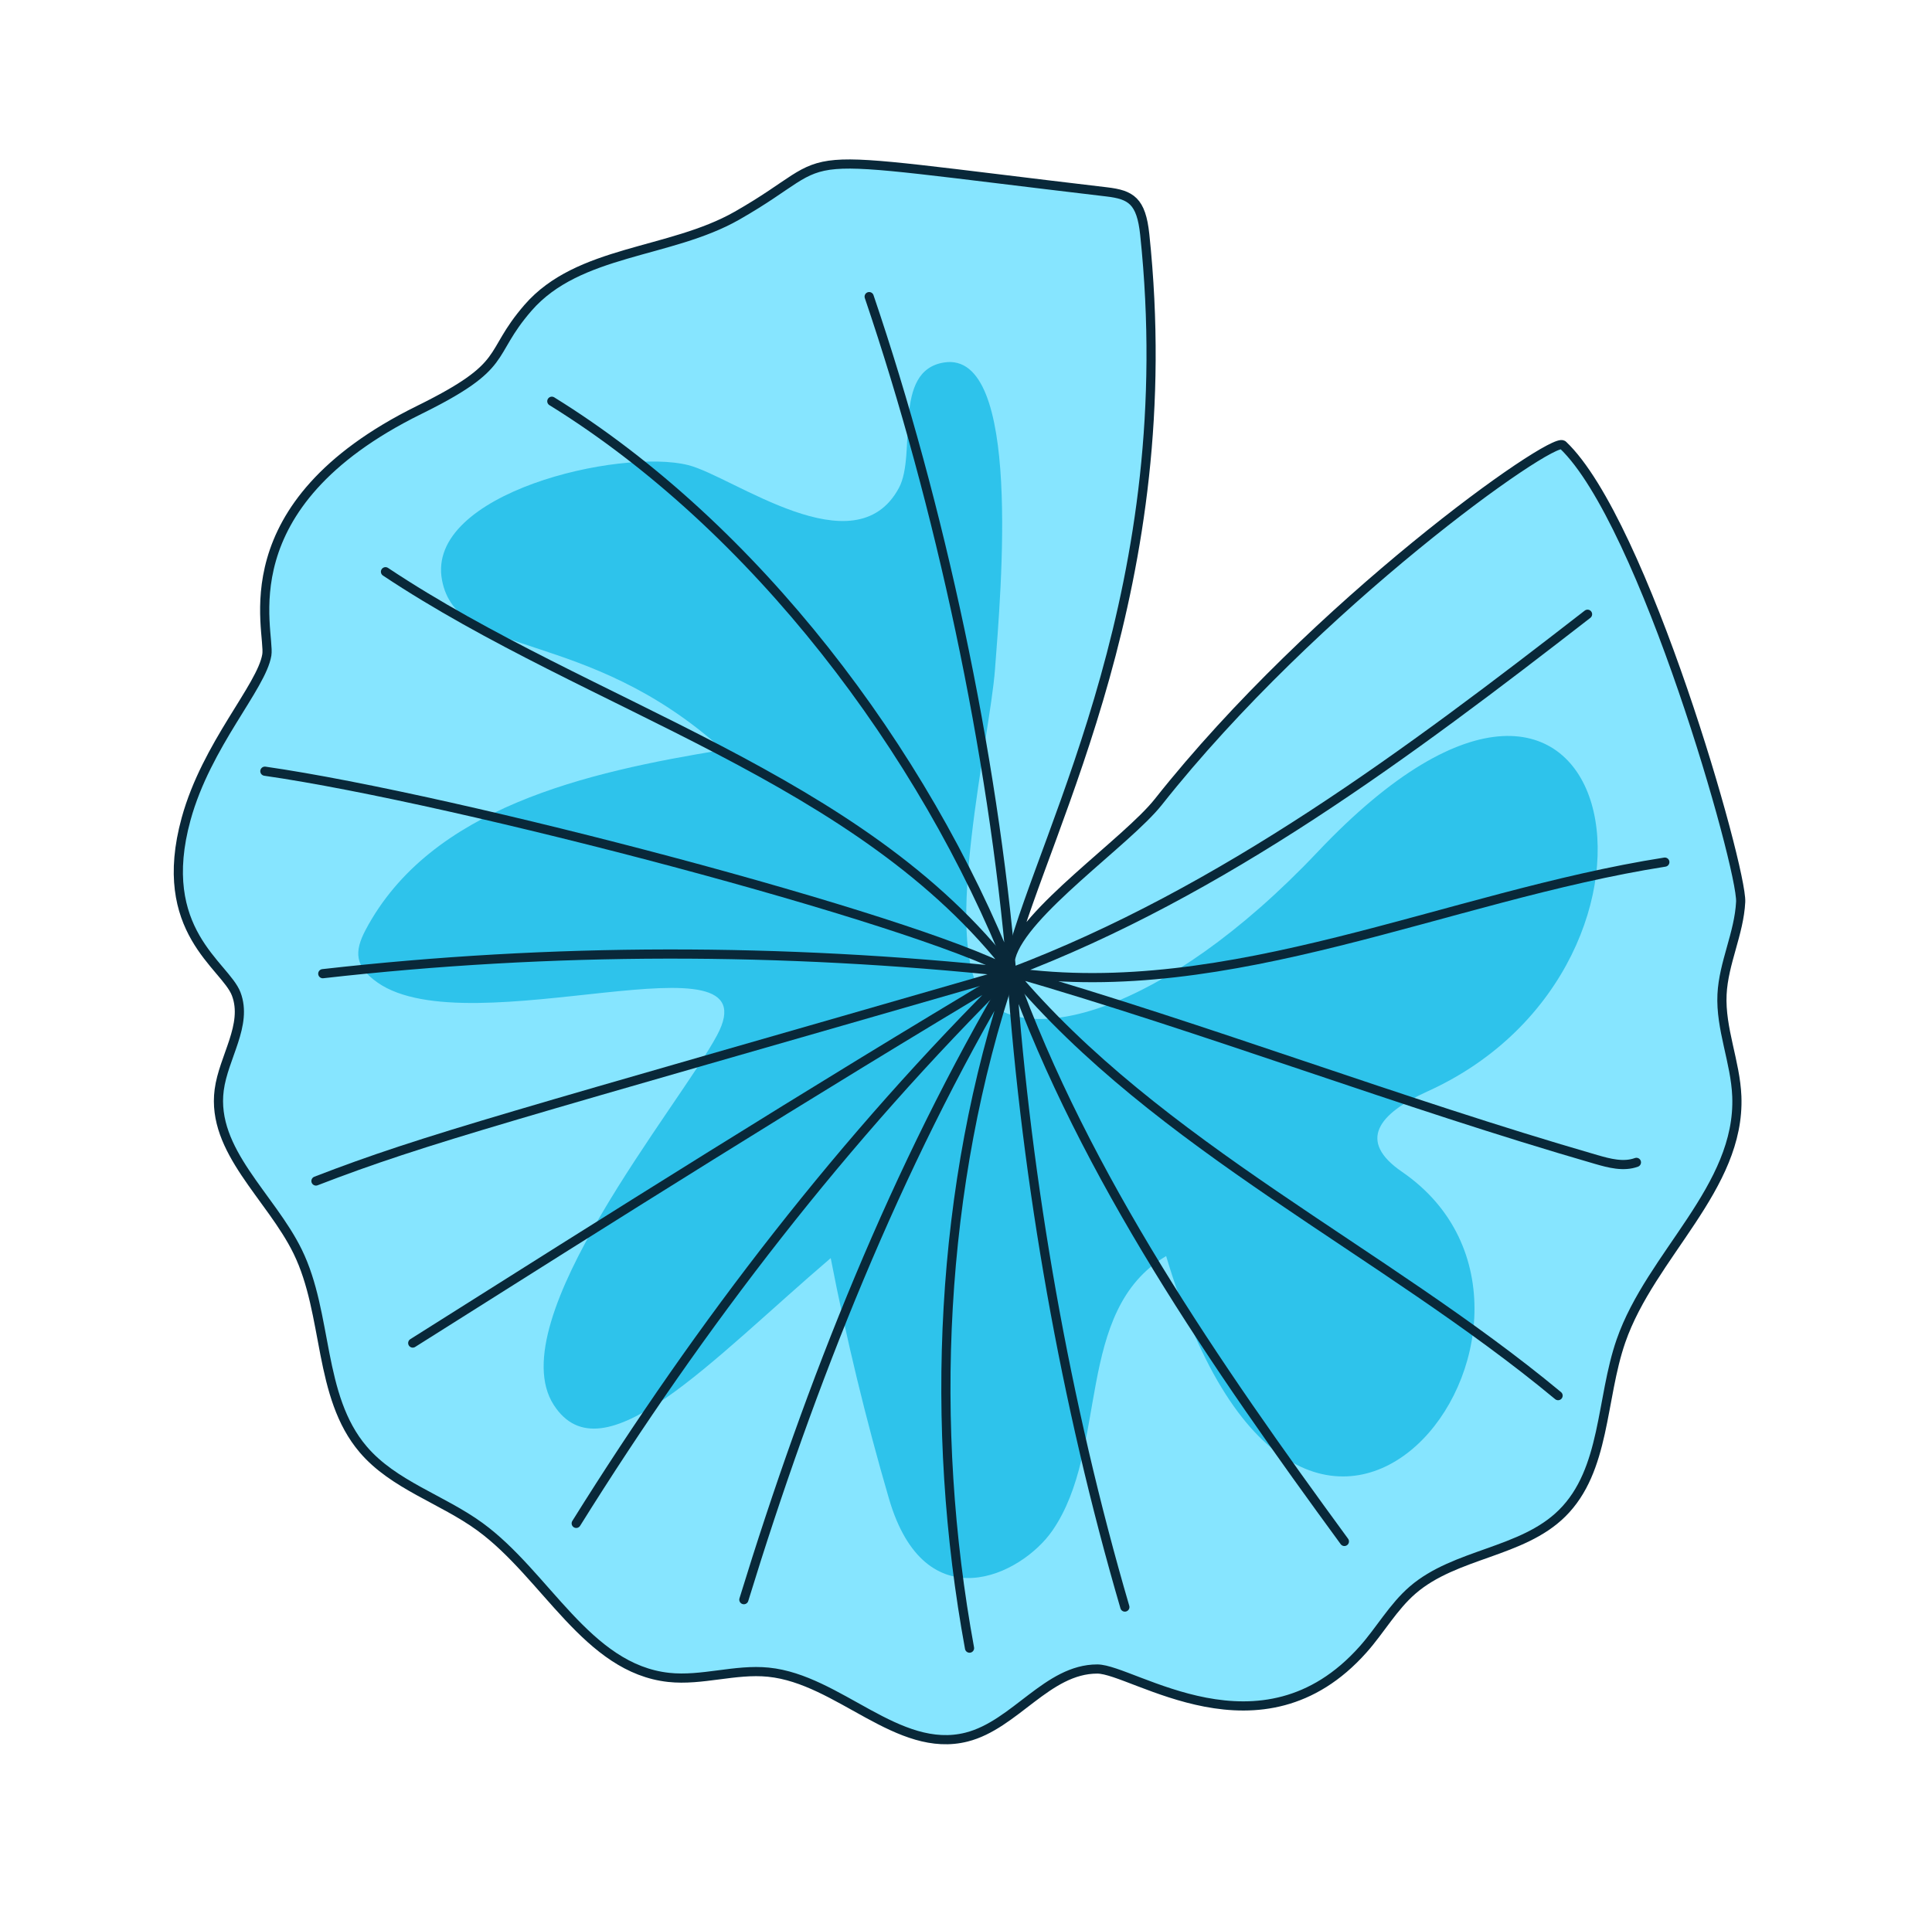 <svg width="316" height="313" viewBox="0 0 316 313" fill="none" xmlns="http://www.w3.org/2000/svg">
<path d="M187.237 38.367C186.654 32.858 184.995 31.859 180.994 31.388C124.917 24.782 139 24.768 120.525 35.292C109.575 41.529 94.604 40.844 86.351 50.368C79.537 58.232 83.65 59.63 68.547 67.074C36.766 82.743 44.275 103.261 43.642 107.144C42.789 112.378 33.788 121.807 30.441 133.973C25.395 152.315 36.844 157.906 38.634 162.612C40.561 167.674 36.554 172.948 35.851 178.319C34.55 188.255 44.289 195.756 48.688 204.758C53.725 215.062 51.965 228.386 59.4 237.119C64.374 242.961 72.296 245.249 78.496 249.77C89.357 257.691 96.007 272.965 109.371 274.422C114.796 275.012 120.252 273.019 125.682 273.568C137.226 274.732 146.854 287.036 158.102 284.185C166.009 282.181 171.318 273.042 179.474 273.05C185.311 273.055 206.293 288.581 222.957 269.837C225.763 266.681 227.867 262.885 231.063 260.125C238.044 254.1 248.929 254.066 255.487 247.583C262.652 240.503 261.823 228.907 265.123 219.389C270.029 205.24 284.662 194.33 284.076 179.367C283.855 173.738 281.382 168.31 281.657 162.682C281.909 157.529 284.451 152.696 284.706 147.544C284.976 142.065 268.873 85.347 255.621 72.798C253.982 71.247 215.058 98.848 189.464 131.187C184.344 137.657 167.318 149.259 165.346 156.605C171.155 134.965 193.281 95.568 187.237 38.367Z" fill="#86E5FF"/>
<path d="M187.237 38.367C186.654 32.858 184.995 31.859 180.994 31.388C124.917 24.782 139 24.768 120.525 35.292C109.575 41.529 94.604 40.844 86.351 50.368C79.537 58.232 83.65 59.63 68.547 67.074C36.766 82.743 44.275 103.261 43.642 107.144C42.789 112.378 33.788 121.807 30.441 133.973C25.395 152.315 36.844 157.906 38.634 162.612C40.561 167.674 36.554 172.948 35.851 178.319C34.55 188.255 44.289 195.756 48.688 204.758C53.725 215.062 51.965 228.386 59.4 237.118C64.374 242.961 72.296 245.249 78.496 249.77C89.357 257.691 96.007 272.965 109.371 274.422C114.796 275.012 120.252 273.019 125.682 273.568C137.226 274.732 146.854 287.036 158.102 284.185C166.009 282.181 171.318 273.042 179.474 273.05C185.311 273.055 206.293 288.581 222.957 269.837C225.763 266.681 227.867 262.885 231.063 260.125C238.044 254.1 248.929 254.066 255.487 247.583C262.652 240.503 261.823 228.907 265.123 219.389C270.029 205.24 284.662 194.33 284.076 179.367C283.855 173.738 281.382 168.31 281.657 162.682C281.909 157.529 284.451 152.696 284.706 147.544C284.976 142.065 268.873 85.347 255.621 72.798C253.982 71.247 215.058 98.848 189.464 131.187C184.344 137.657 167.318 149.259 165.346 156.605C171.155 134.965 193.281 95.568 187.237 38.367Z" stroke="#092839" stroke-width="1.5" stroke-miterlimit="10" stroke-linecap="round" stroke-linejoin="round"/>
<path d="M215.53 139.358C189.967 166.383 167.061 171.569 160.696 162.777C154.051 153.597 161.883 120.838 162.74 109.539C163.71 96.719 167.214 57.323 154.431 59.3C145.824 60.632 150.028 74.258 147.026 79.828C139.85 93.136 119.894 77.941 112.583 76.096C101.433 73.282 69.613 80.664 72.294 94.9C74.76 107.984 95.694 102.274 118.24 122.677C95.887 126.328 70.428 132.103 59.81 152.11C57.91 155.692 58.023 158.132 61.742 160.739C76.9 171.367 126.75 151.674 117.283 169.368C111.093 180.935 81.72 216.081 90.566 229.837C98.532 242.226 116.393 222.465 135.873 205.826C138.439 219.08 141.618 232.213 145.397 245.173C151.313 265.458 167.076 257.738 172.137 250.397C181.451 236.892 175.624 214.497 190.734 205.492C213.78 282.677 264.025 215.527 229.296 191.696C221.982 186.678 225.428 182.201 233.508 178.54C279.35 157.766 265.152 86.898 215.53 139.358Z" fill="#2EC3EB"/>
<path d="M259.66 100.488C230.417 123.184 200.064 145.909 165.456 159.046C201.107 164.057 236.737 146.631 272.301 141.042" stroke="#092839" stroke-width="1.5" stroke-miterlimit="10" stroke-linecap="round" stroke-linejoin="round"/>
<path d="M267.654 190.163C265.55 190.931 263.223 190.312 261.072 189.69C228.991 180.42 197.537 168.316 165.456 159.045C189.37 187.565 226.211 204.54 254.841 228.326" stroke="#092839" stroke-width="1.5" stroke-miterlimit="10" stroke-linecap="round" stroke-linejoin="round"/>
<path d="M219.888 252.18C198.914 223.508 177.448 192.485 165.456 159.045C167.9 193.58 174.264 229.686 183.983 262.915" stroke="#092839" stroke-width="1.5" stroke-miterlimit="10" stroke-linecap="round" stroke-linejoin="round"/>
<path d="M158.577 269.636C151.918 233.33 153.644 194.016 165.455 159.047C146.584 190.894 132.526 226.313 121.667 261.705" stroke="#092839" stroke-width="1.5" stroke-miterlimit="10" stroke-linecap="round" stroke-linejoin="round"/>
<path d="M94.247 249.225C114.64 216.523 138.046 186.143 165.456 159.047C132.273 178.822 100.168 199.095 67.508 219.723" stroke="#092839" stroke-width="1.5" stroke-miterlimit="10" stroke-linecap="round" stroke-linejoin="round"/>
<path d="M51.679 193.213C69.817 186.206 83.08 182.813 165.456 159.045C127.875 155.066 90.343 155.035 52.794 159.295" stroke="#092839" stroke-width="1.5" stroke-miterlimit="10" stroke-linecap="round" stroke-linejoin="round"/>
<path d="M43.323 126.168C74.843 130.702 149.447 150.374 165.456 159.046C140.895 127.087 96.597 115.881 63.051 93.535" stroke="#092839" stroke-width="1.5" stroke-miterlimit="10" stroke-linecap="round" stroke-linejoin="round"/>
<path d="M90.257 65.644C123.474 86.196 151.091 122.722 165.456 159.046C162.434 123.169 153.741 82.618 142.162 48.526" stroke="#092839" stroke-width="1.5" stroke-miterlimit="10" stroke-linecap="round" stroke-linejoin="round"/>
</svg>
